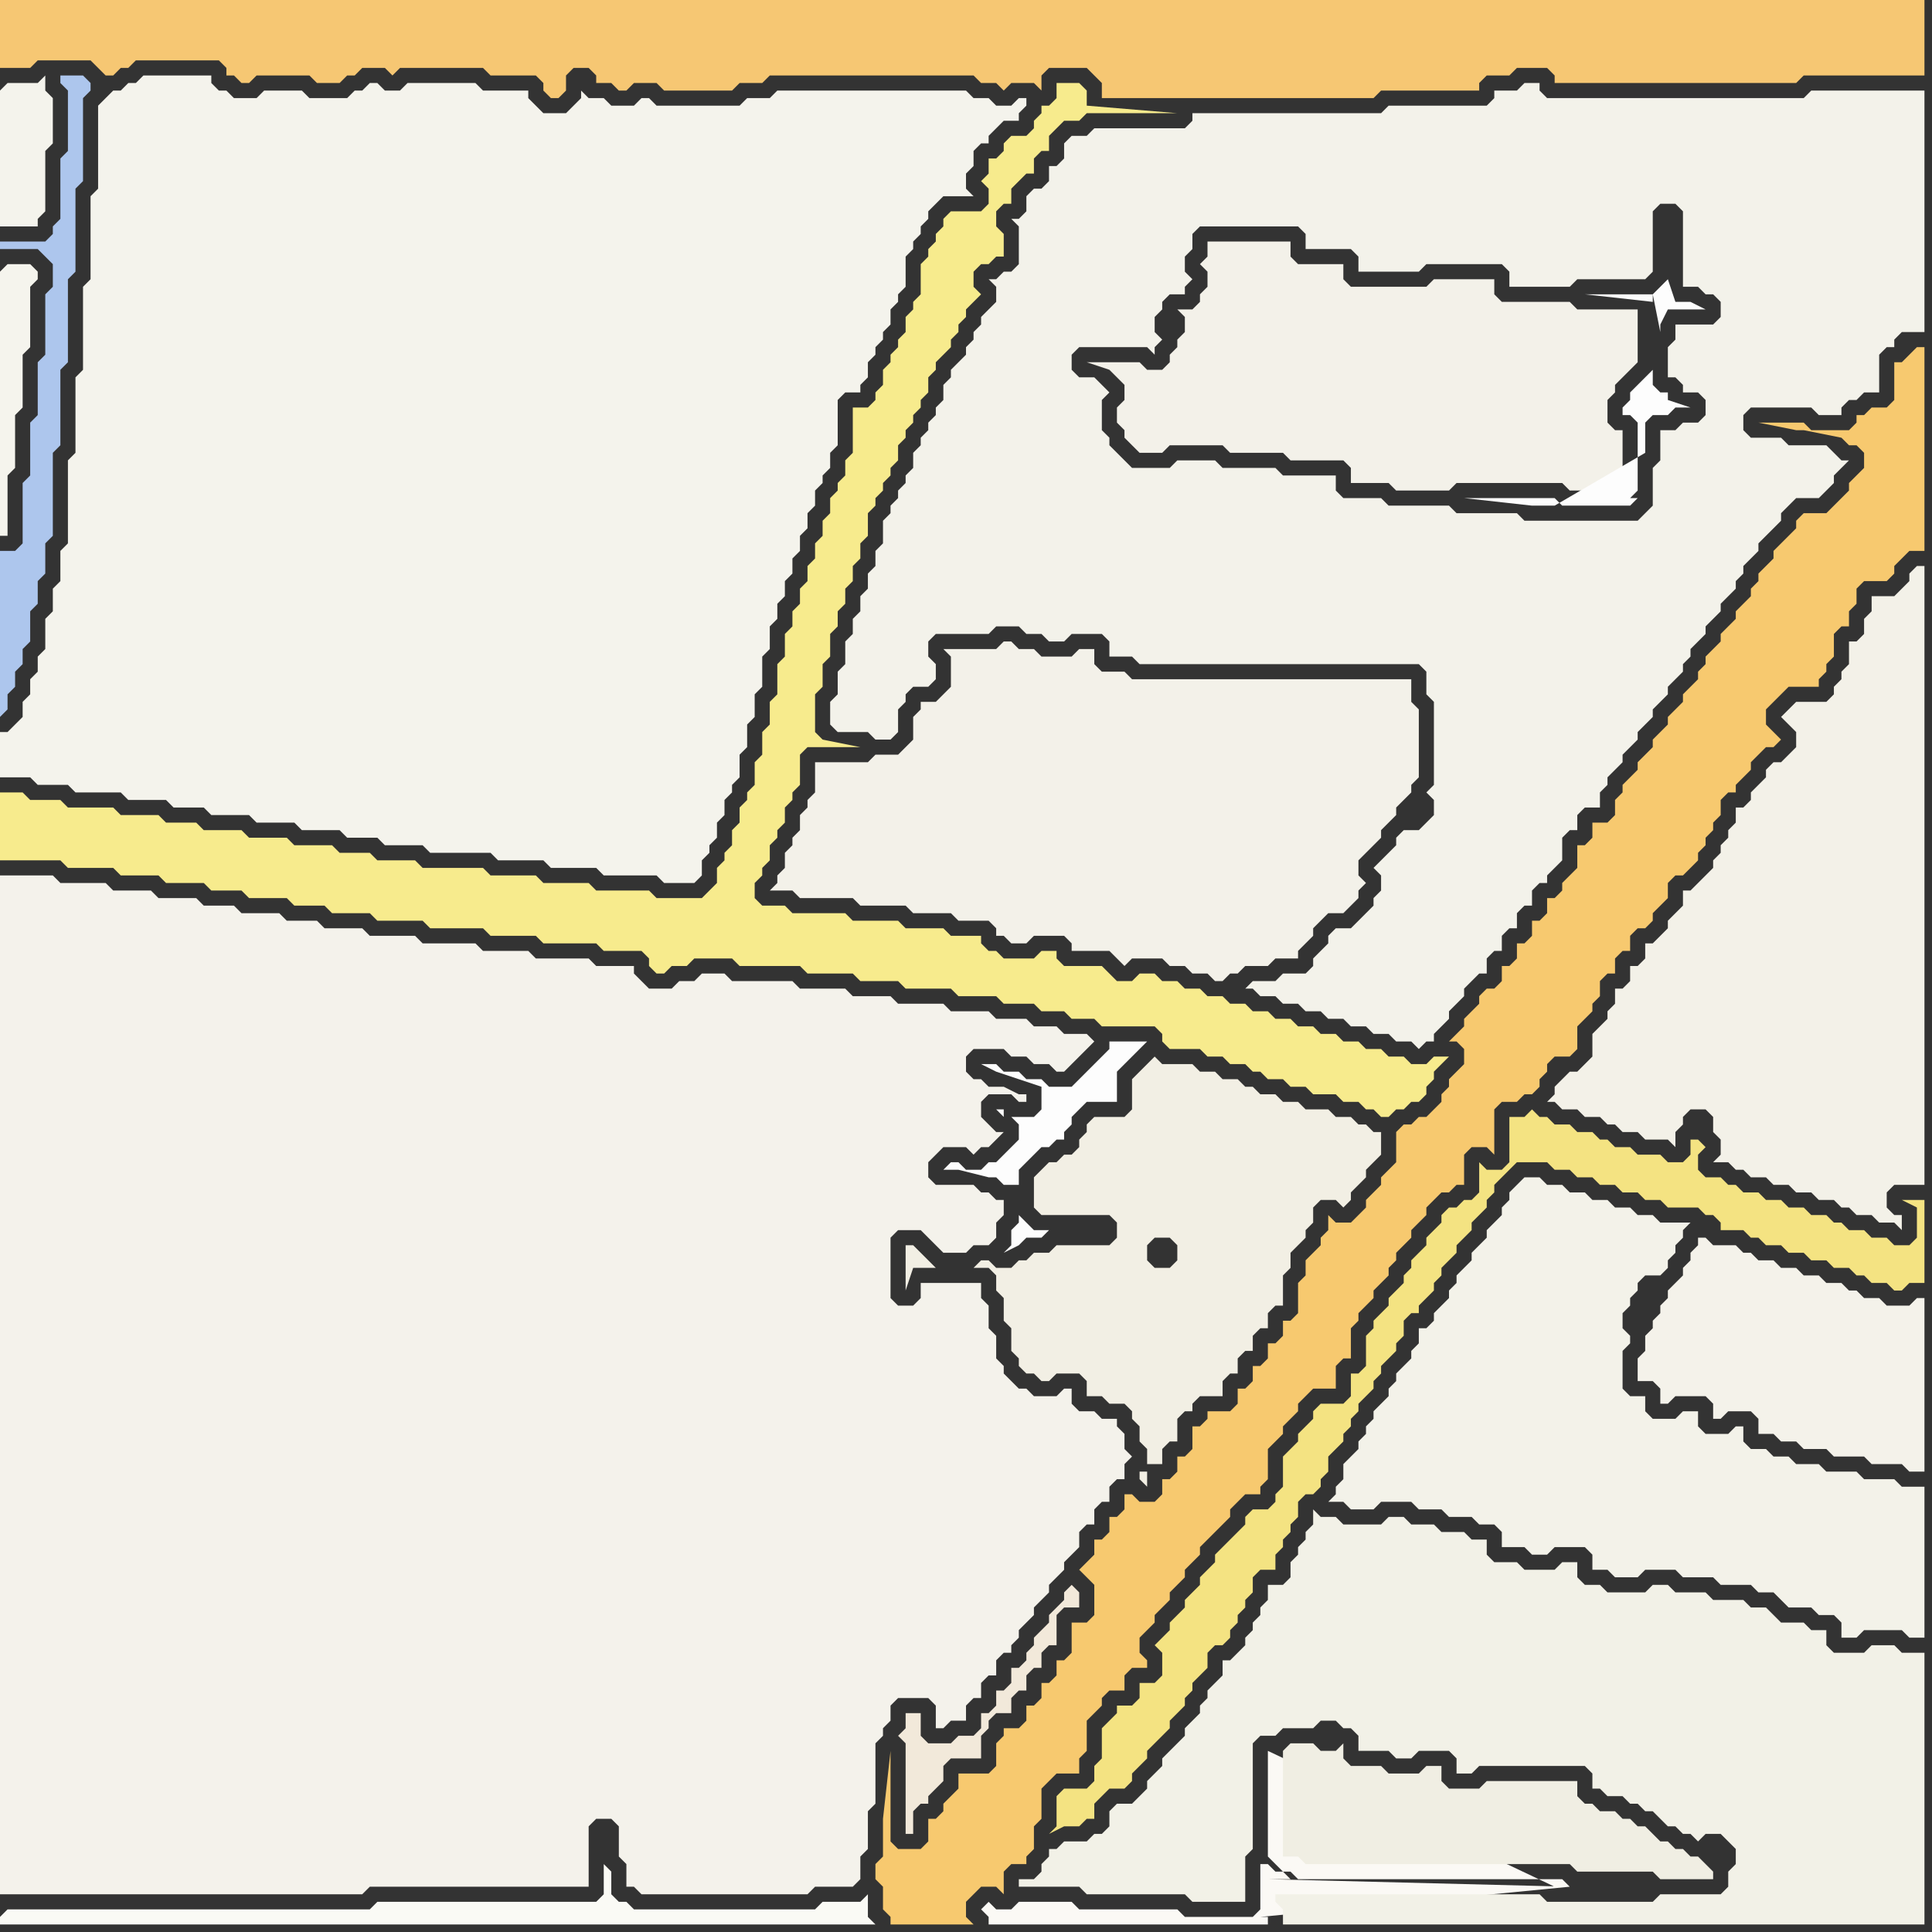 <svg width="256" height="256" xmlns="http://www.w3.org/2000/svg"><rect width="100%" height="100%" fill="#333333" stroke="none"/><script> 
var tempColor;
function hoverPath(evt){
obj = evt.target;
tempColor = obj.getAttribute("fill");
obj.setAttribute("fill","red");
//alert(tempColor);
//obj.setAttribute("stroke","red");}
function recoverPath(evt){
obj = evt.target;
obj.setAttribute("fill", tempColor);
//obj.setAttribute("stroke", tempColor);
}</script><path onmouseover="hoverPath(evt)" onmouseout="recoverPath(evt)" fill="rgb(242,239,228)" d="M  136,167l -1,0 -1,1 -2,0 -1,-1 -1,0 -1,1 -5,0 -1,-1 -1,-1 -1,-1 -1,0 0,6 1,-3 10,0 1,1 0,2 1,1 0,3 1,1 0,3 1,1 0,1 1,1 1,0 1,1 1,0 1,-1 3,0 1,1 0,2 2,0 1,1 2,0 1,1 0,1 1,1 0,2 1,1 0,2 2,0 0,-2 1,-1 1,0 0,-3 1,-1 1,0 0,-1 1,-1 3,0 0,-2 1,-1 1,0 0,-2 1,-1 1,0 0,-2 1,-1 1,0 0,-2 1,-1 1,0 0,-4 1,-1 0,-2 1,-1 1,-1 0,-1 1,-1 0,-2 1,-1 2,0 1,1 1,-1 0,-1 1,-1 1,-1 0,-1 1,-1 1,-1 0,-3 -1,0 -1,-1 -1,0 -1,-1 -2,0 -1,-1 -3,0 -1,-1 -2,0 -1,-1 -2,0 -1,-1 -1,0 -1,-1 -2,0 -1,-1 -2,0 -1,-1 -4,0 -1,-1 -1,1 0,0 -1,1 -1,1 0,4 -1,1 -4,0 -1,1 0,1 -1,1 0,1 -1,1 -1,0 -1,1 -1,0 -1,1 -1,1 0,4 1,1 9,0 1,1 0,2 -1,1 -7,0 -1,1 -2,0 -1,1 16,28 -1,0 0,1 1,1 0,-2 -16,-28 16,-2 1,-1 2,0 1,1 0,2 -1,1 -2,0 -1,-1 0,-2 -16,2Z"/>
<path onmouseover="hoverPath(evt)" onmouseout="recoverPath(evt)" fill="rgb(247,201,111)" d="M  253,47l 0,0 -1,1 -1,0 0,5 -1,1 -2,0 -1,1 -1,0 0,1 -1,1 -5,0 -1,-1 -6,0 5,1 1,0 5,1 1,1 1,0 1,1 0,2 -1,1 -1,1 0,1 -1,1 -1,1 -1,1 -3,0 -1,1 0,1 -2,2 -1,1 0,1 -1,1 -1,1 0,1 -1,1 0,1 -1,1 -1,1 0,1 -1,1 -1,1 0,1 -1,1 -1,1 0,1 -1,1 0,1 -1,1 -1,1 0,1 -1,1 -1,1 0,1 -1,1 -1,1 0,1 -1,1 -1,1 0,1 -1,1 -1,1 0,1 -1,1 0,2 -1,1 -2,0 0,2 -1,1 -1,0 0,3 -1,1 -1,1 0,1 -1,1 -1,0 0,2 -1,1 -1,0 0,2 -1,1 -1,0 0,2 -1,1 -1,0 0,2 -1,1 -1,0 -1,1 0,1 -1,1 -1,1 0,1 -1,1 -1,1 1,0 1,1 0,2 -1,1 -1,1 0,1 -1,1 0,1 -1,1 -1,1 -1,0 -1,1 -1,0 -1,1 0,4 -1,1 -1,1 0,1 -1,1 -1,1 0,1 -1,1 -1,1 -2,0 -1,-1 0,2 -1,1 0,1 -1,1 -1,1 0,2 -1,1 0,4 -1,1 -1,0 0,2 -1,1 -1,0 0,2 -1,1 -1,0 0,2 -1,1 -1,0 0,2 -1,1 -3,0 0,1 -1,1 -1,0 0,3 -1,1 -1,0 0,2 -1,1 -1,0 0,2 -1,1 -2,0 -1,-1 -1,0 0,2 -1,1 -1,0 0,2 -1,1 -1,0 0,2 -1,1 -1,1 1,1 0,0 1,1 0,4 -1,1 -2,0 0,4 -1,1 -1,0 0,2 -1,1 -1,0 0,2 -1,1 -1,0 0,2 -1,1 -2,0 0,1 -1,1 0,3 -1,1 -4,0 0,2 -1,1 -1,1 0,1 -1,1 -1,0 0,3 -1,1 -3,0 -1,-1 0,-12 -1,9 0,5 -1,1 0,2 1,1 0,3 1,1 0,1 11,0 -1,-1 0,-2 1,-1 1,-1 2,0 1,1 0,-3 1,-1 2,0 0,-1 1,-1 0,-3 1,-1 0,-4 2,-2 3,0 0,-2 1,-1 0,-4 2,-2 0,-1 1,-1 2,0 0,-2 1,-1 2,0 0,-1 -1,-1 0,-2 1,-1 1,-1 0,-1 1,-1 1,-1 0,-1 1,-1 1,-1 0,-1 1,-1 1,-1 0,-1 1,-1 2,-2 1,-1 0,-1 1,-1 1,-1 2,0 0,-1 1,-1 0,-4 1,-1 1,-1 0,-1 1,-1 1,-1 0,-1 1,-1 1,-1 3,0 0,-3 1,-1 1,0 0,-4 1,-1 0,-1 1,-1 1,-1 0,-1 1,-1 1,-1 0,-1 1,-1 0,-1 1,-1 1,-1 0,-1 1,-1 1,-1 0,-1 1,-1 1,-1 1,0 1,-1 1,0 0,-4 1,-1 2,0 1,1 0,-6 1,-1 2,0 1,-1 1,0 1,-1 0,-1 1,-1 0,-1 1,-1 2,0 1,-1 0,-3 1,-1 1,-1 0,-1 1,-1 0,-2 1,-1 1,0 0,-2 1,-1 1,0 0,-2 1,-1 1,0 1,-1 0,-1 1,-1 1,-1 0,-2 1,-1 1,0 1,-1 1,-1 0,-1 1,-1 0,-1 1,-1 0,-1 1,-1 0,-2 1,-1 1,0 0,-1 2,-2 0,-1 1,-1 1,-1 1,0 1,-1 -1,-1 0,0 -1,-1 0,-2 1,-1 1,-1 1,-1 4,0 0,-1 1,-1 0,-1 1,-1 0,-3 1,-1 1,0 0,-2 1,-1 0,-2 1,-1 3,0 1,-1 0,-1 1,-1 1,-1 2,0 0,-27 -1,0 -1,1Z"/>
<path onmouseover="hoverPath(evt)" onmouseout="recoverPath(evt)" fill="rgb(246,199,115)" d="M  0,2l 0,7 4,0 1,-1 7,0 1,1 1,1 1,0 1,-1 1,0 1,-1 11,0 1,1 0,1 1,0 1,1 1,0 1,-1 7,0 1,1 3,0 1,-1 1,0 1,-1 3,0 1,1 1,-1 11,0 1,1 6,0 1,1 0,1 1,1 1,0 1,-1 0,-2 1,-1 2,0 1,1 0,1 2,0 1,1 1,0 1,-1 3,0 1,1 9,0 1,-1 3,0 1,-1 27,0 1,1 2,0 1,1 1,-1 3,0 1,1 0,-2 1,-1 5,0 1,1 1,1 0,2 36,0 1,-1 13,0 0,-1 1,-1 3,0 1,-1 4,0 1,1 0,1 32,0 1,-1 16,0 0,-10 -255,0Z"/>
<path onmouseover="hoverPath(evt)" onmouseout="recoverPath(evt)" fill="rgb(251,249,245)" d="M  208,250l 0,0 -1,-1 -35,0 -1,-1 -2,0 -1,-1 -1,0 0,6 -1,1 -9,0 -1,-1 -13,0 -1,-1 -7,0 -1,1 -2,0 -1,-1 -1,1 1,1 0,1 37,0 0,-1 -1,0 41,-4 -40,-1 3,0 -3,-3 0,-14 38,18Z"/>
<path onmouseover="hoverPath(evt)" onmouseout="recoverPath(evt)" fill="rgb(253,253,253)" d="M  139,163l -2,0 -1,-1 -1,-1 0,1 -1,1 0,2 -1,1 2,-1 0,0 1,-1 2,0 1,-1 -5,-6 1,0 0,-2 2,-2 1,-1 1,0 1,-1 1,0 0,-1 1,-1 0,-1 1,-1 1,-1 4,0 0,-4 1,-1 1,-1 1,-1 1,-1 -5,0 0,1 -2,2 -1,1 -1,1 -1,1 -3,0 -1,-1 -2,0 -1,-1 -2,0 -1,-1 -2,0 2,1 3,1 3,1 0,3 -1,1 -3,0 1,1 0,2 -1,1 -1,1 -1,1 -1,0 -1,1 -2,0 -1,-1 -1,0 -1,1 2,0 4,1 1,0 1,1 1,0 5,6 -6,-16 -1,0 1,1 0,-1 6,16Z"/>
<path onmouseover="hoverPath(evt)" onmouseout="recoverPath(evt)" fill="rgb(244,243,236)" d="M  0,12l 0,18 5,0 0,-1 1,-1 0,-8 1,-1 0,-6 -1,-1 0,-2 -1,1 -4,0 -1,1Z"/>
<path onmouseover="hoverPath(evt)" onmouseout="recoverPath(evt)" fill="rgb(245,244,237)" d="M  0,36l 0,35 1,0 0,-8 1,-1 0,-7 1,-1 0,-7 1,-1 0,-8 1,-1 0,-1 -1,-1 -3,0 -1,1Z"/>
<path onmouseover="hoverPath(evt)" onmouseout="recoverPath(evt)" fill="rgb(247,235,141)" d="M  0,108l 0,6 8,0 1,1 6,0 1,1 5,0 1,1 5,0 1,1 4,0 1,1 5,0 1,1 4,0 1,1 5,0 1,1 6,0 1,1 7,0 1,1 6,0 1,1 7,0 1,1 5,0 1,1 0,1 1,1 1,0 1,-1 2,0 1,-1 5,0 1,1 8,0 1,1 6,0 1,1 5,0 1,1 6,0 1,1 5,0 1,1 4,0 1,1 3,0 1,1 3,0 1,1 7,0 1,1 0,1 1,1 4,0 1,1 2,0 1,1 2,0 1,1 1,0 1,1 2,0 1,1 2,0 1,1 3,0 1,1 2,0 1,1 1,0 1,1 1,0 1,-1 1,0 1,-1 1,0 1,-1 0,-1 1,-1 0,-1 1,-1 1,-1 -2,0 -1,1 -2,0 -1,-1 -2,0 -1,-1 -2,0 -1,-1 -2,0 -1,-1 -2,0 -1,-1 -2,0 -1,-1 -2,0 -1,-1 -2,0 -1,-1 -2,0 -1,-1 -2,0 -1,-1 -2,0 -1,-1 -2,0 -1,-1 -2,0 -1,1 -2,0 -1,-1 -1,-1 -5,0 -1,-1 0,-1 -2,0 -1,1 -4,0 -1,-1 -1,0 -1,-1 0,-1 -4,0 -1,-1 -5,0 -1,-1 -6,0 -1,-1 -7,0 -1,-1 -3,0 -1,-1 0,-2 1,-1 0,-1 1,-1 0,-2 1,-1 0,-1 1,-1 0,-2 1,-1 0,-1 1,-1 0,-4 1,-1 7,0 -5,-1 0,0 -1,-1 0,-5 1,-1 0,-3 1,-1 0,-3 1,-1 0,-2 1,-1 0,-2 1,-1 0,-2 1,-1 0,-2 1,-1 0,-3 1,-1 0,-1 1,-1 0,-1 1,-1 0,-1 1,-1 0,-2 1,-1 0,-1 1,-1 0,-1 1,-1 0,-1 1,-1 0,-2 1,-1 0,-1 1,-1 1,-1 0,-1 1,-1 0,-1 1,-1 0,-1 1,-1 1,-1 -1,-1 0,-2 1,-1 1,0 1,-1 1,0 0,-3 -1,-1 0,-2 1,-1 1,0 0,-2 1,-1 1,-1 1,0 0,-2 1,-1 1,0 0,-2 1,-1 1,-1 2,0 1,-1 12,0 -12,-1 0,-2 -1,-1 -3,0 0,2 -1,1 -1,0 0,1 -1,1 0,1 -1,1 -2,0 -1,1 0,1 -1,1 -1,0 0,2 -1,1 1,1 0,2 -1,1 -4,0 -1,1 0,1 -1,1 0,1 -1,1 0,1 -1,1 0,4 -1,1 0,1 -1,1 0,2 -1,1 0,1 -1,1 0,1 -1,1 0,2 -1,1 0,1 -1,1 -2,0 0,6 -1,1 0,2 -1,1 0,1 -1,1 0,2 -1,1 0,2 -1,1 0,2 -1,1 0,2 -1,1 0,2 -1,1 0,2 -1,1 0,3 -1,1 0,4 -1,1 0,3 -1,1 0,3 -1,1 0,3 -1,1 0,1 -1,1 0,2 -1,1 0,2 -1,1 0,1 -1,1 0,2 -1,1 -1,1 -6,0 -1,-1 -7,0 -1,-1 -6,0 -1,-1 -6,0 -1,-1 -8,0 -1,-1 -5,0 -1,-1 -4,0 -1,-1 -5,0 -1,-1 -5,0 -1,-1 -5,0 -1,-1 -4,0 -1,-1 -5,0 -1,-1 -6,0 -1,-1 -4,0 -1,-1 -3,0Z"/>
<path onmouseover="hoverPath(evt)" onmouseout="recoverPath(evt)" fill="rgb(244,242,235)" d="M  2,116l -2,0 0,135 48,0 1,-1 29,0 0,-8 1,-1 2,0 1,1 0,4 1,1 0,3 1,0 1,1 22,0 1,-1 5,0 1,-1 0,-3 1,-1 0,-5 1,-1 0,-8 1,-1 0,-1 1,-1 0,-2 1,-1 4,0 1,1 0,3 1,0 1,-1 2,0 0,-2 1,-1 1,0 0,-2 1,-1 1,0 0,-2 1,-1 1,0 0,-1 1,-1 0,-1 1,-1 1,-1 0,-1 1,-1 1,-1 0,-1 1,-1 1,-1 0,-1 1,-1 1,-1 0,-2 1,-1 1,0 0,-2 1,-1 1,0 0,-2 1,-1 1,0 0,-2 1,-1 -1,-1 0,-2 -1,-1 0,-1 -2,0 -1,-1 -2,0 -1,-1 0,-2 -1,0 -1,1 -3,0 -1,-1 -1,0 -1,-1 -1,-1 0,-1 -1,-1 0,-3 -1,-1 0,-3 -1,-1 0,-2 -8,0 0,2 -1,1 -2,0 -1,-1 0,-8 1,-1 3,0 1,1 1,1 1,1 3,0 1,-1 2,0 1,-1 0,-2 1,-1 0,-2 -1,0 -1,-1 -1,0 -1,-1 -5,0 -1,-1 0,-2 1,-1 1,-1 3,0 1,1 1,-1 1,0 1,-1 1,-1 -1,0 -1,-1 0,0 -1,-1 0,-2 1,-1 3,0 1,1 1,0 0,-1 -1,0 -2,-1 -2,0 -1,-1 -1,0 -1,-1 0,-2 1,-1 4,0 1,1 2,0 1,1 2,0 1,1 1,0 1,-1 0,0 1,-1 1,-1 1,-1 -1,-1 -3,0 -1,-1 -3,0 -1,-1 -4,0 -1,-1 -5,0 -1,-1 -6,0 -1,-1 -5,0 -1,-1 -6,0 -1,-1 -8,0 -1,-1 -3,0 -1,1 -2,0 -1,1 -3,0 -1,-1 -1,-1 0,-1 -5,0 -1,-1 -7,0 -1,-1 -6,0 -1,-1 -7,0 -1,-1 -6,0 -1,-1 -5,0 -1,-1 -4,0 -1,-1 -5,0 -1,-1 -4,0 -1,-1 -5,0 -1,-1 -5,0 -1,-1 -6,0 -1,-1Z"/>
<path onmouseover="hoverPath(evt)" onmouseout="recoverPath(evt)" fill="rgb(173,198,237)" d="M  9,12l 0,8 -1,1 0,8 -1,1 0,1 -1,1 -6,0 0,1 5,0 1,1 1,1 0,3 -1,1 0,8 -1,1 0,7 -1,1 0,7 -1,1 0,8 -1,1 -2,0 0,22 1,-1 0,-2 1,-1 0,-2 1,-1 0,-2 1,-1 0,-4 1,-1 0,-3 1,-1 0,-4 1,-1 0,-11 1,-1 0,-10 1,-1 0,-11 1,-1 0,-11 1,-1 0,-11 1,-1 0,-1 -1,-1 -3,0 0,1 1,1Z"/>
<path onmouseover="hoverPath(evt)" onmouseout="recoverPath(evt)" fill="rgb(243,242,233)" d="M  202,156l 0,0 -1,1 -1,1 0,1 -1,1 0,1 -1,1 -1,1 0,1 -1,1 -1,1 0,1 -1,1 -1,1 0,1 -1,1 0,1 -1,1 -1,1 0,1 -1,1 -1,0 0,2 -1,1 0,1 -1,1 -1,1 0,1 -1,1 0,1 -1,1 -1,1 0,1 -1,1 0,1 -1,1 0,1 -1,1 -1,1 0,2 -1,1 0,1 -1,1 2,0 1,1 3,0 1,-1 4,0 1,1 3,0 1,1 3,0 1,1 2,0 1,1 0,2 3,0 1,1 2,0 1,-1 4,0 1,1 0,2 2,0 1,1 3,0 1,-1 4,0 1,1 4,0 1,1 4,0 1,1 2,0 1,1 1,1 3,0 1,1 2,0 1,1 0,2 2,0 1,-1 5,0 1,1 2,0 0,-20 -3,0 -1,-1 -4,0 -1,-1 -4,0 -1,-1 -3,0 -1,-1 -2,0 -1,-1 -2,0 -1,-1 0,-2 -1,0 -1,1 -3,0 -1,-1 0,-2 -2,0 -1,1 -3,0 -1,-1 0,-2 -2,0 -1,-1 0,-5 1,-1 0,-1 -1,-1 0,-2 1,-1 0,-1 1,-1 0,-1 1,-1 2,0 1,-1 0,-1 1,-1 0,-1 1,-1 0,-1 1,-1 -4,0 -1,-1 -2,0 -1,-1 -2,0 -1,-1 -2,0 -1,-1 -2,0 -1,-1 -2,0 -1,-1Z"/>
<path onmouseover="hoverPath(evt)" onmouseout="recoverPath(evt)" fill="rgb(244,243,236)" d="M  14,13l 0,0 -1,1 0,11 -1,1 0,11 -1,1 0,11 -1,1 0,10 -1,1 0,11 -1,1 0,4 -1,1 0,3 -1,1 0,4 -1,1 0,2 -1,1 0,2 -1,1 0,2 -1,1 -1,1 -1,0 0,6 4,0 1,1 4,0 1,1 6,0 1,1 5,0 1,1 4,0 1,1 5,0 1,1 5,0 1,1 5,0 1,1 4,0 1,1 5,0 1,1 8,0 1,1 6,0 1,1 6,0 1,1 7,0 1,1 4,0 1,-1 0,-2 1,-1 0,-1 1,-1 0,-2 1,-1 0,-2 1,-1 0,-1 1,-1 0,-3 1,-1 0,-3 1,-1 0,-3 1,-1 0,-4 1,-1 0,-3 1,-1 0,-2 1,-1 0,-2 1,-1 0,-2 1,-1 0,-2 1,-1 0,-2 1,-1 0,-2 1,-1 0,-1 1,-1 0,-2 1,-1 0,-6 1,-1 2,0 0,-1 1,-1 0,-2 1,-1 0,-1 1,-1 0,-1 1,-1 0,-2 1,-1 0,-1 1,-1 0,-4 1,-1 0,-1 1,-1 0,-1 1,-1 0,-1 1,-1 1,-1 4,0 -1,-1 0,-2 1,-1 0,-2 1,-1 1,0 0,-1 1,-1 1,-1 2,0 0,-1 1,-1 0,-1 -1,0 -1,1 -2,0 -1,-1 -2,0 -1,-1 -25,0 -1,1 -3,0 -1,1 -11,0 -1,-1 -1,0 -1,1 -3,0 -1,-1 -2,0 -1,-1 0,1 -1,1 -1,1 -3,0 -2,-2 0,-1 -6,0 -1,-1 -9,0 -1,1 -2,0 -1,-1 -1,0 -1,1 -1,0 -1,1 -5,0 -1,-1 -5,0 -1,1 -3,0 -1,-1 -1,0 -1,-1 0,-1 -9,0 -1,1 -1,0 -1,1 -1,0 -1,1Z"/>
<path onmouseover="hoverPath(evt)" onmouseout="recoverPath(evt)" fill="rgb(242,241,231)" d="M  140,245l -1,0 0,1 -1,1 0,1 -1,1 -2,0 0,1 8,0 1,1 13,0 1,1 7,0 0,-6 1,-1 0,-14 1,-1 2,0 1,-1 4,0 1,-1 2,0 1,1 1,0 1,1 0,2 4,0 1,1 2,0 1,-1 4,0 1,1 0,2 2,0 1,-1 14,0 1,1 0,2 1,0 1,1 2,0 1,1 1,0 1,1 1,0 1,1 1,1 1,0 1,1 1,0 1,1 1,-1 2,0 1,1 1,1 0,2 -1,1 0,2 -1,1 -8,0 -1,1 -14,0 -1,-1 -35,0 0,1 1,1 0,2 85,0 0,-36 -3,0 -1,-1 -3,0 -1,1 -4,0 -1,-1 0,-2 -2,0 -1,-1 -3,0 -1,-1 -1,-1 -2,0 -1,-1 -4,0 -1,-1 -4,0 -1,-1 -2,0 -1,1 -5,0 -1,-1 -2,0 -1,-1 0,-2 -2,0 -1,1 -4,0 -1,-1 -3,0 -1,-1 0,-2 -2,0 -1,-1 -3,0 -1,-1 -3,0 -1,-1 -2,0 -1,1 -5,0 -1,-1 -2,0 -1,-1 0,2 -1,1 0,1 -1,1 0,1 -1,1 0,2 -1,1 -2,0 0,2 -1,1 0,1 -1,1 0,1 -1,1 0,1 -1,1 -1,1 -1,0 0,2 -1,1 -1,1 0,1 -1,1 0,1 -1,1 -1,1 0,1 -1,1 -1,1 -1,1 0,1 -1,1 -1,1 0,1 -1,1 -1,1 -2,0 -1,1 0,2 -1,1 -1,0 -1,1 -3,0 -1,1Z"/>
<path onmouseover="hoverPath(evt)" onmouseout="recoverPath(evt)" fill="rgb(243,242,234)" d="M  171,133l 1,0 1,1 2,0 1,1 2,0 1,1 2,0 1,1 2,0 1,1 2,0 1,1 1,-1 1,0 0,-1 1,-1 1,-1 0,-1 1,-1 1,-1 0,-1 1,-1 1,-1 1,0 0,-2 1,-1 1,0 0,-2 1,-1 1,0 0,-2 1,-1 1,0 0,-2 1,-1 1,0 0,-1 1,-1 1,-1 0,-3 1,-1 1,0 0,-2 1,-1 2,0 0,-2 1,-1 0,-1 1,-1 1,-1 0,-1 1,-1 1,-1 0,-1 1,-1 1,-1 0,-1 1,-1 1,-1 0,-1 1,-1 1,-1 0,-1 1,-1 0,-1 1,-1 1,-1 0,-1 1,-1 1,-1 0,-1 1,-1 1,-1 0,-1 1,-1 0,-1 1,-1 1,-1 0,-1 1,-1 2,-2 0,-1 2,-2 3,0 2,-2 0,-1 1,-1 1,-1 -1,0 -1,-1 0,0 -1,-1 -5,0 -1,-1 -4,0 -1,-1 0,-2 1,-1 8,0 1,1 3,0 0,-1 1,-1 1,0 1,-1 2,0 0,-5 1,-1 1,0 0,-1 1,-1 3,0 0,-32 -15,0 -1,1 -34,0 -1,-1 0,-1 -2,0 -1,1 -3,0 0,1 -1,1 -13,0 -1,1 -25,0 0,1 -1,1 -12,0 -1,1 -2,0 -1,1 0,2 -1,1 -1,0 0,2 -1,1 -1,0 -1,1 0,2 -1,1 -1,0 1,1 0,5 -1,1 -1,0 -1,1 -1,0 1,1 0,2 -2,2 0,1 -1,1 0,1 -1,1 0,1 -1,1 -1,1 0,1 -1,1 0,2 -1,1 0,1 -1,1 0,1 -1,1 0,1 -1,1 0,2 -1,1 0,1 -1,1 0,1 -1,1 0,1 -1,1 0,3 -1,1 0,2 -1,1 0,2 -1,1 0,2 -1,1 0,2 -1,1 0,3 -1,1 0,3 -1,1 0,3 1,1 4,0 1,1 2,0 1,-1 0,-3 1,-1 0,-1 1,-1 2,0 1,-1 0,-2 -1,-1 0,-2 1,-1 7,0 1,-1 3,0 1,1 2,0 1,1 2,0 1,-1 4,0 1,1 0,2 3,0 1,1 37,0 1,1 0,3 1,1 0,11 -1,1 1,1 0,2 -1,1 -1,1 -2,0 -1,1 0,1 -1,1 -1,1 -1,1 1,1 0,2 -1,1 0,1 -1,1 -1,1 -1,1 -2,0 -1,1 0,1 -1,1 -1,1 0,1 -1,1 -3,0 -1,1 -3,0 -1,1 1,0 1,1 2,0 1,1 1,0 55,-79 0,1 -1,1 -2,0 -1,1 -2,0 0,4 -1,1 0,5 -1,1 -1,1 -15,0 -1,-1 -8,0 -1,-1 -8,0 -1,-1 -5,0 -1,-1 0,-2 -7,0 -1,-1 -7,0 -1,-1 -5,0 -1,1 -5,0 -1,-1 -1,-1 -1,-1 0,-1 -1,-1 0,-4 1,-1 -1,-1 -1,-1 -2,0 -1,-1 0,-2 1,-1 9,0 1,1 0,-1 1,-1 0,0 -1,-1 0,-2 1,-1 0,-1 1,-1 2,0 0,-1 1,-1 -1,-1 0,-2 1,-1 0,-2 1,-1 13,0 1,1 0,2 6,0 1,1 0,2 8,0 1,-1 10,0 1,1 0,2 8,0 1,-1 9,0 1,-1 0,-8 1,-1 2,0 1,1 0,10 2,0 1,1 1,0 1,1 0,2 -1,1 -5,0 0,2 -1,1 0,4 1,0 1,1 0,1 2,0 1,1 0,1 -55,79Z"/>
<path onmouseover="hoverPath(evt)" onmouseout="recoverPath(evt)" fill="rgb(244,242,234)" d="M  227,165l -1,-1 -1,0 0,1 -1,1 0,1 -1,1 0,1 -1,1 -1,1 0,1 -1,1 0,1 -1,1 0,1 -1,1 0,2 -1,1 0,3 2,0 1,1 0,2 1,0 1,-1 4,0 1,1 0,2 1,0 1,-1 3,0 1,1 0,2 2,0 1,1 2,0 1,1 3,0 1,1 4,0 1,1 4,0 1,1 2,0 0,-23 -1,0 -1,1 -3,0 -1,-1 -2,0 -1,-1 -1,0 -1,-1 -2,0 -1,-1 -2,0 -1,-1 -2,0 -1,-1 -2,0 -1,-1 -1,0 -1,-1Z"/>
<path onmouseover="hoverPath(evt)" onmouseout="recoverPath(evt)" fill="rgb(250,250,245)" d="M  0,254l 0,1 116,0 -1,-1 0,-3 -1,1 -5,0 -1,1 -24,0 -1,-1 -1,0 -1,-1 0,-3 -1,-1 0,4 -1,1 -29,0 -1,1 -48,0 -1,1Z"/>
<path onmouseover="hoverPath(evt)" onmouseout="recoverPath(evt)" fill="rgb(243,241,233)" d="M  130,86l -5,0 1,1 0,4 -2,2 -2,0 0,1 -1,1 0,3 -2,2 -3,0 -1,1 -7,0 0,4 -1,1 0,1 -1,1 0,2 -1,1 0,1 -1,1 0,2 -1,1 0,1 -1,1 3,0 1,1 7,0 1,1 6,0 1,1 5,0 1,1 4,0 1,1 0,1 1,0 1,1 2,0 1,-1 4,0 1,1 0,1 5,0 1,1 1,1 1,-1 4,0 1,1 2,0 1,1 2,0 1,1 1,0 1,-1 1,0 1,-1 3,0 1,-1 3,0 0,-1 1,-1 1,-1 0,-1 1,-1 1,-1 2,0 1,-1 1,-1 0,-1 1,-1 -1,-1 0,-2 1,-1 1,-1 1,-1 0,-1 1,-1 1,-1 0,-1 1,-1 1,-1 0,-1 1,-1 0,-9 -1,-1 0,-3 -37,0 -1,-1 -3,0 -1,-1 0,-2 -2,0 -1,1 -4,0 -1,-1 -2,0 -1,-1 -1,0 -1,1Z"/>
<path onmouseover="hoverPath(evt)" onmouseout="recoverPath(evt)" fill="rgb(243,241,233)" d="M  160,38l 0,0 -1,1 0,1 -1,1 -2,0 1,1 0,2 -1,1 0,1 -1,1 0,1 -1,1 -2,0 -1,-1 -7,0 3,1 0,0 1,1 1,1 0,2 -1,1 0,2 1,1 0,1 1,1 1,1 3,0 1,-1 7,0 1,1 7,0 1,1 7,0 1,1 0,2 5,0 1,1 7,0 1,-1 14,0 1,1 6,0 1,-1 0,-7 -1,0 -1,-1 0,-3 1,-1 0,-1 1,-1 2,-2 0,-7 -8,0 -1,-1 -9,0 -1,-1 0,-2 -8,0 -1,1 -10,0 -1,-1 0,-2 -6,0 -1,-1 0,-2 -11,0 0,2 -1,1 1,1Z"/>
<path onmouseover="hoverPath(evt)" onmouseout="recoverPath(evt)" fill="rgb(242,233,218)" d="M  124,231l -1,0 -1,-1 0,-3 -2,0 0,2 -1,1 1,1 0,12 1,0 0,-3 1,-1 1,0 0,-1 1,-1 1,-1 0,-2 1,-1 4,0 0,-3 1,-1 0,-1 1,-1 2,0 0,-2 1,-1 1,0 0,-2 1,-1 1,0 0,-2 1,-1 1,0 0,-4 1,-1 2,0 0,-2 -1,-1 0,0 -1,1 0,1 -1,1 -1,1 0,1 -1,1 -1,1 0,1 -1,1 0,1 -1,1 -1,0 0,2 -1,1 -1,0 0,2 -1,1 -1,0 0,2 -1,1 -2,0 -1,1Z"/>
<path onmouseover="hoverPath(evt)" onmouseout="recoverPath(evt)" fill="rgb(244,227,130)" d="M  191,168l 1,-1 1,-1 0,-1 1,-1 1,-1 0,-1 1,-1 1,-1 0,-1 1,-1 0,-1 1,-1 1,-1 1,-1 4,0 1,1 2,0 1,1 2,0 1,1 2,0 1,1 2,0 1,1 2,0 1,1 4,0 1,1 1,0 1,1 0,1 3,0 1,1 1,0 1,1 2,0 1,1 2,0 1,1 2,0 1,1 2,0 1,1 1,0 1,1 2,0 1,1 1,0 1,-1 2,0 0,-11 -3,0 2,1 0,4 -1,1 -2,0 -1,-1 -2,0 -1,-1 -2,0 -1,-1 -1,0 -1,-1 -2,0 -1,-1 -2,0 -1,-1 -2,0 -1,-1 -2,0 -1,-1 -1,0 -1,-1 -2,0 -1,-1 0,-2 1,-1 -1,-1 -1,0 0,2 -1,1 -2,0 -1,-1 -3,0 -1,-1 -2,0 -1,-1 -1,0 -1,-1 -2,0 -1,-1 -2,0 -1,-1 -1,0 -1,-1 -1,1 -2,0 0,6 -1,1 -2,0 -1,-1 0,4 -1,1 -1,0 -1,1 -1,0 -1,1 0,1 -1,1 -1,1 0,1 -1,1 -1,1 0,1 -1,1 0,1 -1,1 -1,1 0,1 -1,1 -1,1 0,1 -1,1 0,4 -1,1 -1,0 0,3 -1,1 -3,0 -1,1 0,1 -1,1 -1,1 0,1 -1,1 -1,1 0,4 -1,1 0,1 -1,1 -2,0 -1,1 0,1 -1,1 -1,1 -1,1 -1,1 0,1 -1,1 -1,1 0,1 -1,1 -1,1 0,1 -1,1 -1,1 0,1 -1,1 -1,1 1,1 0,3 -1,1 -2,0 0,2 -1,1 -2,0 0,1 -1,1 -1,1 0,4 -1,1 0,2 -1,1 -3,0 -1,1 0,4 -1,1 2,-1 2,0 1,-1 1,0 0,-2 1,-1 1,-1 2,0 1,-1 0,-1 1,-1 1,-1 0,-1 1,-1 1,-1 1,-1 0,-1 1,-1 1,-1 0,-1 1,-1 0,-1 1,-1 1,-1 0,-2 1,-1 1,0 1,-1 0,-1 1,-1 0,-1 1,-1 0,-1 1,-1 0,-2 1,-1 2,0 0,-2 1,-1 0,-1 1,-1 0,-1 1,-1 0,-2 1,-1 1,0 1,-1 0,-1 1,-1 0,-2 1,-1 1,-1 0,-1 1,-1 0,-1 1,-1 0,-1 1,-1 1,-1 0,-1 1,-1 0,-1 1,-1 1,-1 0,-1 1,-1 0,-2 1,-1 1,0 0,-1 1,-1 1,-1 0,-1 1,-1Z"/>
<path onmouseover="hoverPath(evt)" onmouseout="recoverPath(evt)" fill="rgb(243,241,232)" d="M  207,143l -1,1 0,1 -1,1 1,0 1,1 2,0 1,1 2,0 1,1 1,0 1,1 2,0 1,1 3,0 1,1 0,-2 1,-1 0,-1 1,-1 2,0 1,1 0,2 1,1 0,2 -1,1 2,0 1,1 1,0 1,1 2,0 1,1 2,0 1,1 2,0 1,1 2,0 1,1 1,0 1,1 2,0 1,1 2,0 1,1 0,-2 -1,0 -1,-1 0,-2 1,-1 4,0 0,-82 -1,0 -1,1 0,1 -1,1 -1,1 -3,0 0,2 -1,1 0,2 -1,1 -1,0 0,3 -1,1 0,1 -1,1 0,1 -1,1 -4,0 -1,1 -1,1 2,2 0,2 -2,2 -1,0 -1,1 0,1 -1,1 -1,1 0,1 -1,1 -1,0 0,2 -1,1 0,1 -1,1 0,1 -1,1 0,1 -1,1 -1,1 -1,1 -1,0 0,2 -1,1 -1,1 0,1 -1,1 -1,1 -1,0 0,2 -1,1 -1,0 0,2 -1,1 -1,0 0,2 -1,1 0,1 -1,1 -1,1 0,3 -1,1 -1,1 -1,0 -1,1Z"/>
<path onmouseover="hoverPath(evt)" onmouseout="recoverPath(evt)" fill="rgb(253,253,253)" d="M  219,39l -9,0 9,1 0,9 -1,1 -1,1 -1,1 0,1 -1,1 0,1 1,0 1,1 0,9 -1,1 1,0 -1,1 -9,0 -1,-1 -12,0 9,1 3,0 12,-7 0,-4 1,-1 2,0 1,-1 2,0 -3,-1 0,-1 -1,0 -1,-1 0,-12 1,5 0,-1 1,-2 5,0 -2,-1 -2,0 -1,-3Z"/>
<path onmouseover="hoverPath(evt)" onmouseout="recoverPath(evt)" fill="rgb(240,238,227)" d="M  224,246l 0,0 -1,-1 -1,0 -1,-1 -1,0 -1,-1 -1,-1 -1,0 -1,-1 -1,0 -1,-1 -2,0 -1,-1 -1,0 -1,-1 0,-2 -12,0 -1,1 -4,0 -1,-1 0,-2 -2,0 -1,1 -4,0 -1,-1 -4,0 -1,-1 0,-2 -1,1 -2,0 -1,-1 -3,0 -1,1 0,14 2,0 1,1 35,0 1,1 10,0 1,1 7,0 0,-1 -1,-1 0,0 -1,-1Z"/>
</svg>
